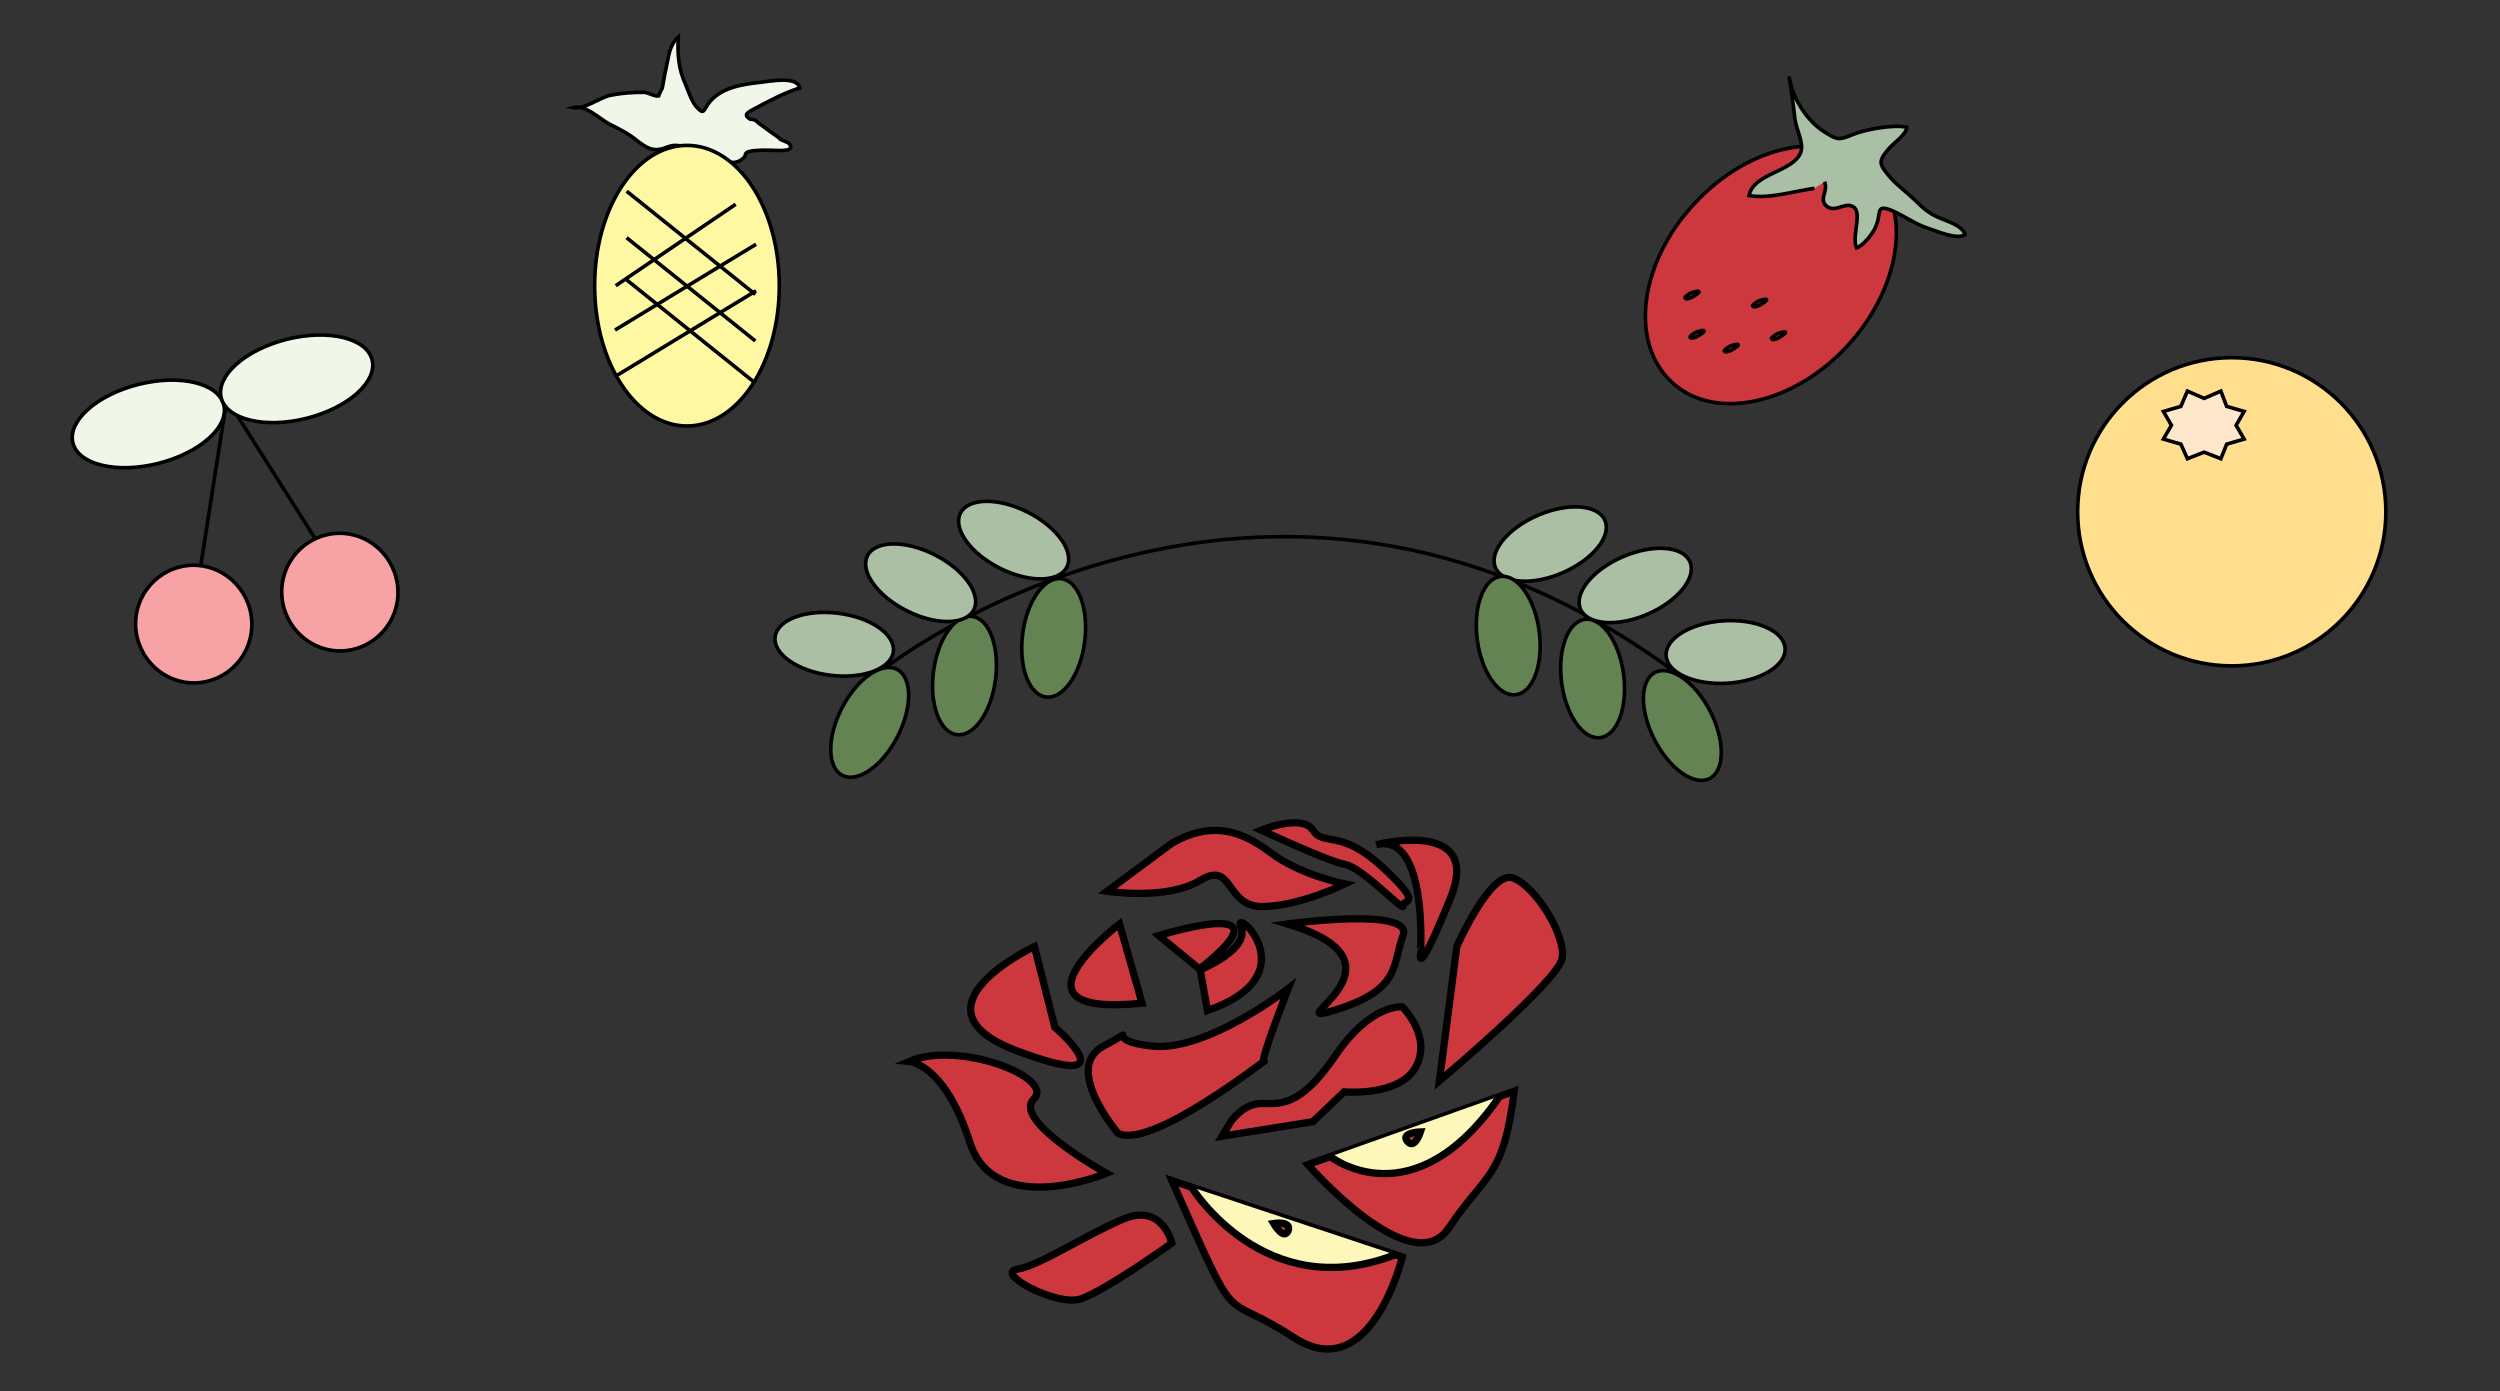 <?xml version="1.0" encoding="utf-8"?>
<!-- Generator: Adobe Illustrator 26.5.0, SVG Export Plug-In . SVG Version: 6.00 Build 0)  -->
<svg version="1.1" id="Layer_1" xmlns="http://www.w3.org/2000/svg" xmlns:xlink="http://www.w3.org/1999/xlink" x="0px" y="0px"
	 viewBox="0 0 343.9 191.4" style="enable-background:new 0 0 343.9 191.4;" xml:space="preserve">
<rect x="0" y="0" width="343.9" height="191.4" fill="#333333" stroke="none"/>
<style type="text/css">
	.st0{fill:#CD373E;stroke:#000000;stroke-width:0.5;stroke-miterlimit:10;}
	.st1{fill:#AAC0A6;stroke:#000000;stroke-width:0.5;stroke-miterlimit:10;}
	.st2{fill:none;stroke:#000000;stroke-width:0.5;}
	.st3{fill:#FFDF8E;stroke:#000000;stroke-width:0.5;stroke-miterlimit:10;}
	.st4{fill:#FFE7CB;stroke:#000000;stroke-width:0.5;stroke-miterlimit:10;}
	.st5{fill:#F0F7E8;stroke:#000000;stroke-width:0.5;stroke-miterlimit:10;}
	.st6{fill:#FFF8A3;stroke:#000000;stroke-width:0.5;stroke-miterlimit:10;}
	.st7{fill:#F7A3A5;stroke:#000000;stroke-width:0.5;stroke-miterlimit:10;}
	.st8{fill:#F0F7E8;stroke:#000000;stroke-width:0.5;stroke-miterlimit:10;}
	.st9{fill:none;stroke:#000000;stroke-width:0.5;stroke-miterlimit:10;}
	.st10{fill:#ABBFA5;stroke:#000000;stroke-width:0.5;stroke-miterlimit:10;}
	.st11{fill:#ABBFA5;stroke:#000000;stroke-width:0.5;stroke-miterlimit:10;}
	.st12{fill:#638452;stroke:#000000;stroke-width:0.5;stroke-miterlimit:10;}
	.st13{fill:#638452;stroke:#000000;stroke-width:0.5;stroke-miterlimit:10;}
	.st14{fill:#ABBFA5;stroke:#000000;stroke-width:0.5;stroke-miterlimit:10;}
	.st15{fill:#CD373E;stroke:#000000;stroke-miterlimit:10;}
	.st16{fill:#FDF7B9;stroke:#000000;stroke-miterlimit:10;}
</style>
<g>
	<path class="st0" d="M230,52.6c5.8,5.4,16.7,3.1,24.2-5.1c7.5-8.2,8.9-19.2,3-24.5c-5.8-5.4-16.7-3.1-24.2,5.1
		C225.5,36.2,224.1,47.2,230,52.6"/>
	<path class="st1" d="M249.6,25.9c-2.8,0.4-6.3,1.5-9,1c0.6-3.1,6-3.2,7.1-5.9c0.5-1.3-0.6-3.1-0.8-4.7c-0.2-1.9-0.5-3.9-0.8-5.8
		c0.4,2.8,2.3,6,4.8,7.6c1.9,1.2,2,1.2,4,0.4c1.7-0.7,5.5-1.4,7.4-1c0,1-2,2.3-2.6,3.1c-1.4,1.7-1.2,2,0.4,3.9
		c1,1.1,2.5,2.2,3.6,3.3c0.8,0.8,1.5,1.4,2.5,1.9c1.1,0.6,3.8,1.2,4.1,2.6c-1.2,0.7-3.8-0.5-5.1-0.9c-1.8-0.6-3.4-1.8-5.1-2.5
		c-2.1-0.8-1.3,0.4-2,2.1c-0.4,1.1-1.7,2.7-2.7,3.1c-0.8-1.7,1.1-5.3-0.8-5.8c-1.1-0.3-2.3,1-3.4,0c-1-1,0.3-1.9-0.2-3.3"/>
	<path class="st2" d="M242.2,41.9c0.5-0.3,0.9-0.6,0.8-0.7c-0.1-0.1-0.5,0-1.1,0.2c-0.5,0.3-0.9,0.6-0.8,0.7
		C241.2,42.3,241.7,42.2,242.2,41.9z"/>
	<path class="st2" d="M232.9,40.8c0.5-0.3,0.9-0.6,0.8-0.7c-0.1-0.1-0.5,0-1.1,0.2c-0.5,0.3-0.9,0.6-0.8,0.7
		C231.9,41.2,232.4,41.1,232.9,40.8z"/>
	<path class="st2" d="M244.8,46.4c0.5-0.3,0.9-0.6,0.8-0.7c-0.1-0.1-0.5,0-1.1,0.2c-0.5,0.3-0.9,0.6-0.8,0.7
		C243.8,46.8,244.3,46.7,244.8,46.4z"/>
	<path class="st2" d="M233.6,46.2c0.5-0.3,0.9-0.6,0.8-0.7c-0.1-0.1-0.5,0-1.1,0.2c-0.5,0.3-0.9,0.6-0.8,0.7
		C232.6,46.6,233.1,46.5,233.6,46.2z"/>
	<path class="st2" d="M238.3,48.1c0.5-0.3,0.9-0.6,0.8-0.7c-0.1-0.1-0.5,0-1.1,0.2c-0.5,0.3-0.9,0.6-0.8,0.7
		C237.3,48.5,237.8,48.4,238.3,48.1z"/>
</g>
<path class="st3" d="M307,91.6c11.7,0,21.2-9.5,21.2-21.2s-9.5-21.2-21.2-21.2s-21.2,9.5-21.2,21.2S295.3,91.6,307,91.6"/>
<polygon class="st4" points="305.5,53.8 303.2,54.8 300.9,53.8 300,55.9 297.6,56.6 298.7,58.5 297.6,60.4 300,61.1 300.9,63.1 
	303.2,62.2 305.5,63.1 306.3,61.1 308.7,60.4 307.6,58.5 308.7,56.6 306.3,55.9 "/>
<g>
	<path class="st5" d="M107.1,20.7c-1,0-2-0.1-3,0c-0.4,0-1.1,0.1-1.4,0.3c-0.3,0.3-0.1,0.4-0.3,0.6c-0.7,0.8-1.6,0.9-2.7,0.6
		c-0.5-0.1-1-0.5-1.5-0.7c-0.6-0.2-1-0.3-1.6-0.4c-1.2-0.3-2.4-1.1-3.7-1.1c-0.7,0-0.9,0.2-1.6,0.4c-1.5,0.5-2.4-0.1-3.6-1
		c-1.2-1-2.4-1.6-3.8-2.3c-1.4-0.7-3.4-2.8-5.1-2.3c1.6,0.3,3.7-1.4,5.2-1.7s3-0.4,4.5-0.4c0.7,0,1.5,0.6,2.1,0.5
		c0.1-0.4,0.4-0.8,0.5-1.1c0.2-0.9,0.3-1.8,0.5-2.6C92,7.8,92,6.3,93.3,5.1c-0.1,2.4,0,4.3,1,6.5c0.4,1,0.9,2.5,1.6,3.2
		c0.9,1,0.9,0.4,1.5-0.5c1.7-2.3,4.7-2.7,7.4-3c1-0.1,4.9-0.9,5.2,0.8c-2.2,0.7-4.2,1.8-6.3,2.9c-0.9,0.5-1.5,0.8-0.5,1.4
		c0.4,0,0.8,0.1,1.1,0.5c0.7,0.5,1.5,1.1,2.2,1.6c0.3,0.2,0.6,0.4,0.9,0.7c0.2,0.1,1,0.4,1.1,0.5C109.5,20.8,107.5,20.7,107.1,20.7"
		/>
	<ellipse class="st6" cx="94.5" cy="39.3" rx="12.7" ry="19.3"/>
	<line class="st2" x1="101.2" y1="28.1" x2="84.7" y2="39.3"/>
	<line class="st2" x1="86.2" y1="26.3" x2="103.9" y2="40.5"/>
	<line class="st2" x1="86.2" y1="32.7" x2="103.9" y2="46.9"/>
	<line class="st2" x1="86.2" y1="38.5" x2="103.9" y2="52.7"/>
	<line class="st2" x1="104" y1="40" x2="84.6" y2="51.8"/>
	<line class="st2" x1="104" y1="33.6" x2="84.6" y2="45.4"/>
</g>
<g>
	<path class="st7" d="M28.6,93.7c4.3-1.1,6.9-5.5,5.8-9.8s-5.4-7-9.7-5.9s-6.9,5.5-5.8,9.8C20,92.1,24.3,94.8,28.6,93.7"/>
	<path class="st7" d="M48.7,89.3c4.3-1.1,6.9-5.5,5.8-9.8c-1.1-4.3-5.4-7-9.7-5.9s-6.9,5.5-5.8,9.8C40.1,87.7,44.4,90.4,48.7,89.3"
		/>
	<ellipse transform="matrix(0.97 -0.244 0.244 0.97 -13.607 6.74)" class="st8" cx="20.4" cy="58.3" rx="10.7" ry="5.6"/>
	<line class="st9" x1="27.6" y1="77.9" x2="31.2" y2="54.9"/>
	<line class="st9" x1="43.3" y1="74" x2="31.2" y2="54.9"/>
	<ellipse transform="matrix(0.97 -0.244 0.244 0.97 -11.482 11.529)" class="st8" cx="40.8" cy="52.1" rx="10.7" ry="5.6"/>
</g>
<path class="st9" d="M121.6,92c0,0,51.9-40.9,108.2,0"/>
<ellipse transform="matrix(0.918 -0.397 0.397 0.918 -12.167 90.812)" class="st10" cx="213.2" cy="74.8" rx="8.2" ry="4.3"/>
<ellipse transform="matrix(0.918 -0.397 0.397 0.918 -13.478 95.923)" class="st10" cx="224.9" cy="80.5" rx="8.2" ry="4.3"/>
<ellipse transform="matrix(0.998 -6.152985e-02 6.152985e-02 0.998 -5.069 14.777)" class="st11" cx="237.4" cy="89.7" rx="8.2" ry="4.3"/>
<ellipse transform="matrix(0.992 -0.129 0.129 0.992 -9.542 27.484)" class="st12" cx="207.4" cy="87.4" rx="4.3" ry="8.2"/>
<ellipse transform="matrix(0.992 -0.129 0.129 0.992 -10.206 29.031)" class="st12" cx="219" cy="93.3" rx="4.3" ry="8.2"/>
<ellipse transform="matrix(0.889 -0.458 0.458 0.889 -19.953 117.145)" class="st13" cx="231.4" cy="99.7" rx="4.3" ry="8.2"/>
<ellipse transform="matrix(0.129 -0.992 0.992 0.129 39.155 220.158)" class="st12" cx="144.9" cy="87.8" rx="8.2" ry="4.3"/>
<ellipse transform="matrix(0.129 -0.992 0.992 0.129 23.302 212.567)" class="st12" cx="132.7" cy="93" rx="8.2" ry="4.3"/>
<ellipse transform="matrix(0.458 -0.889 0.889 0.458 -23.509 160.169)" class="st13" cx="119.6" cy="99.4" rx="8.2" ry="4.3"/>
<ellipse transform="matrix(0.453 -0.892 0.892 0.453 10.011 164.986)" class="st11" cx="139.4" cy="74.3" rx="4.3" ry="8.2"/>
<ellipse transform="matrix(0.453 -0.892 0.892 0.453 -2.245 156.758)" class="st11" cx="126.6" cy="80.2" rx="4.3" ry="8.2"/>
<ellipse transform="matrix(0.123 -0.992 0.992 0.123 12.744 191.607)" class="st14" cx="114.8" cy="88.6" rx="4.3" ry="8.2"/>
<path class="st15" d="M192.9,172.9c0,0-4.3,18-14.9,11.1c-10.6-6.9-7.1,0.2-16.8-21.6L192.9,172.9z"/>
<path class="st15" d="M153.8,155.9c0,0-7.7-9-2-12s-0.8-0.8,6.7,0s18.7-7.9,18.7-7.9s-4.1,10.5-3.3,10
	C174.5,145.4,158.4,158.2,153.8,155.9z"/>
<path class="st15" d="M166.1,139l-1-5.6c0,0,6.9-2.8,5.6-5.9C169.4,124.4,180.4,134.1,166.1,139z"/>
<path class="st15" d="M165,133.3c13.3-10.5-5.6-4.6-5.6-4.6L165,133.3z"/>
<path class="st15" d="M157.1,138c-20,2-3.1-10.9-3.1-10.9L157.1,138z"/>
<path class="st15" d="M145.1,141.3c0,0,10.7,9.2-5.1,3.3s2.3-14.4,2.3-14.4L145.1,141.3z"/>
<path class="st15" d="M125.1,146c0,0,4.9,0.4,8.3,11.1c3.4,10.7,18.8,4.3,18.8,4.3s-13-7.2-10-10.2S131.8,143.1,125.1,146z"/>
<path class="st15" d="M161.2,171c0,0-1.3-5.6-6.7-3.3s-11.5,6.4-14.6,6.9s5.3,5.1,8.7,4.1C152,177.6,161.2,171,161.2,171z"/>
<path class="st16" d="M163.9,163.3c0,0,10,16.3,28,9.3"/>
<path class="st15" d="M169.3,154.3c0,0,1.7-2.5,4.2-2.5s5.3,0.6,10.2-6.6c4.9-7.2,9.2-6.7,9.2-6.7s4.1,4,1.9,8.2
	c-2.2,4.2-9.9,3.5-9.9,3.5l-4.3,4.1l-12.5,2L169.3,154.3z"/>
<path class="st15" d="M177.1,127.1c0,0,17.4-2.4,15.9,1.6c-1.5,4.1-0.3,7.4-9.2,10.2S195.7,132.6,177.1,127.1z"/>
<path class="st15" d="M161.2,116c5.4-3.1,9.5-1.8,13.6,1.3c4.1,3.1,10.2,4.3,10.2,4.3s-6.3,3.1-11.4,3.1c-5.1,0-3.9-6.4-8.5-3.6
	s-12.8,1.5-12.8,1.5L161.2,116z"/>
<path class="st15" d="M173.5,114.2c0,0,5.6-2.3,7.1,0s3.8-0.3,9.7,5.2s2.5,4.2,2.7,5.2s-5.6-5.3-8-5.7
	C182.7,118.5,173.5,114.2,173.5,114.2z"/>
<path class="st15" d="M189.3,116.2c0,0,14.8-3.8,10.2,7.4c-4.6,11.3-4.1,7.7-4.1,7.7S196.5,114.4,189.3,116.2z"/>
<path class="st15" d="M198,148.7c0,0,16.4-13.8,16.9-16.9c0.5-3.1-3.6-9.8-6.7-11c-3.1-1.3-7.8,9.4-7.8,9.4L198,148.7z"/>
<path class="st15" d="M208.3,150.1c-1.5,12-3.8,11.1-9,18.8c-5.1,7.7-19.4-8.7-19.4-8.7L208.3,150.1z"/>
<path class="st16" d="M206.3,150.8c-11.9,17.3-23.3,8.3-23.3,8.3"/>
<path class="st15" d="M175.2,168.3c0,0,1.4,2.4,2,1C177.7,167.9,175.2,168.3,175.2,168.3z"/>
<path class="st15" d="M195.4,155.7c0,0-2.8,0.1-1.8,1.3S195.4,155.7,195.4,155.7z"/>
</svg>
